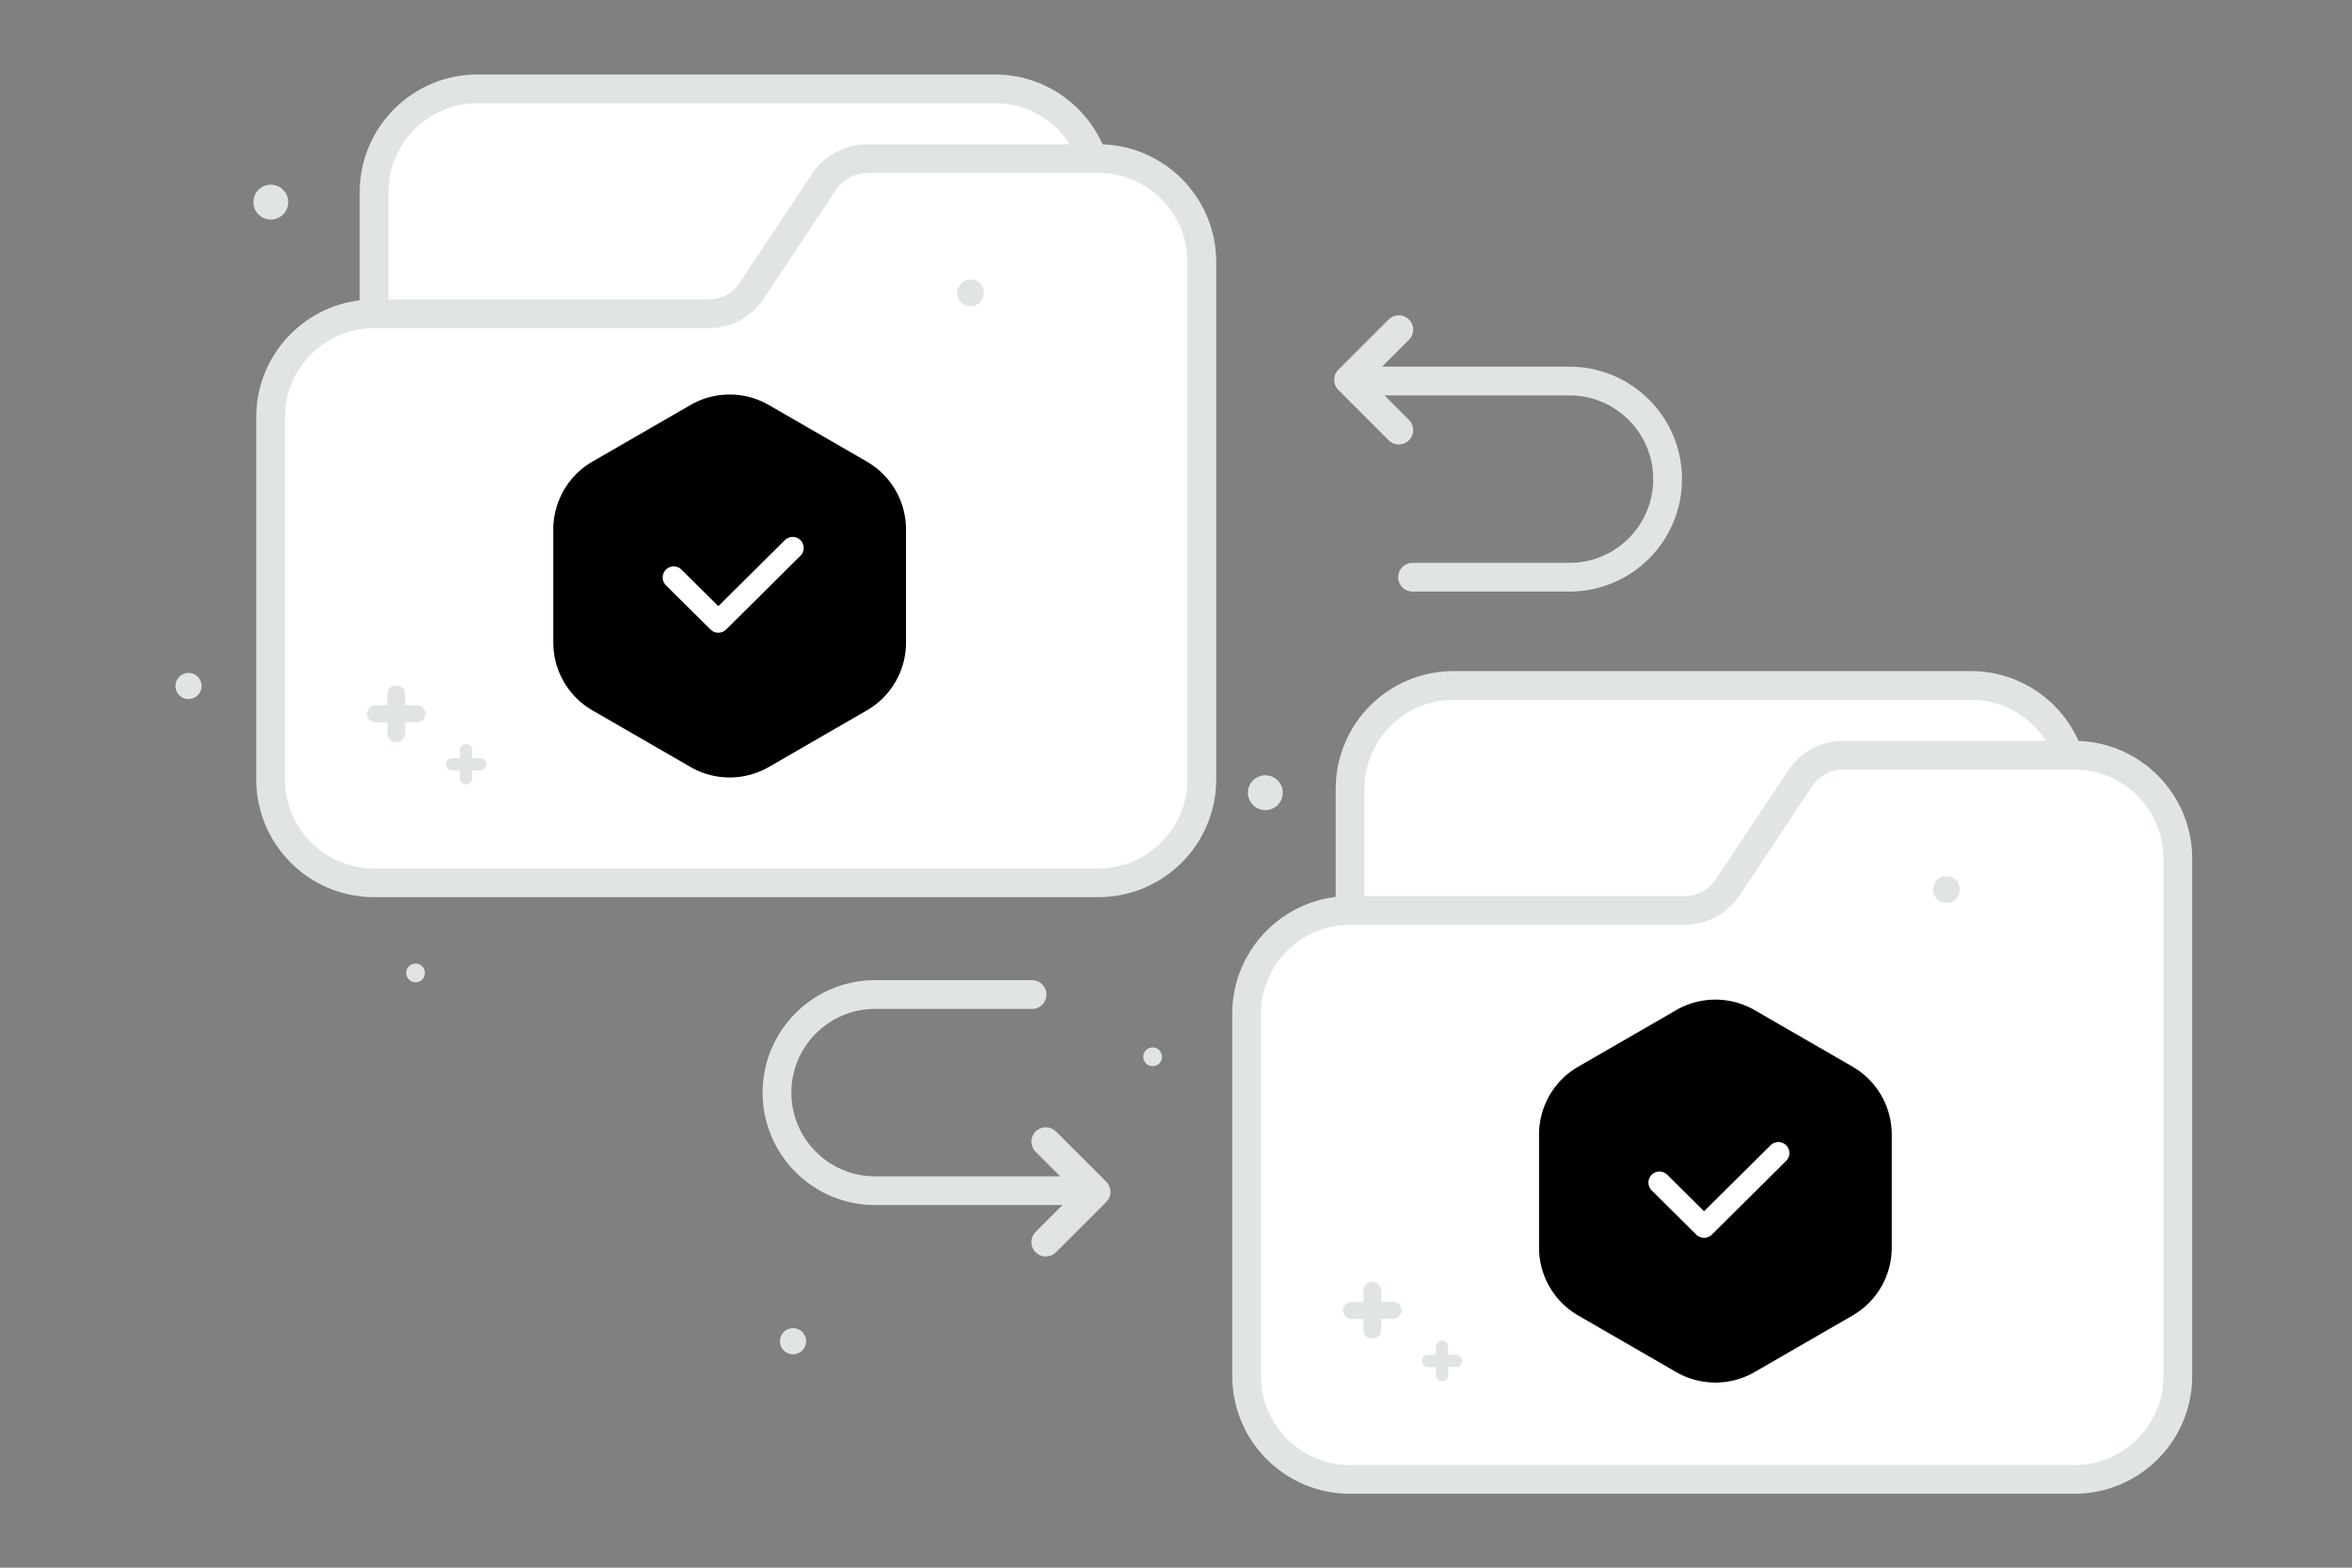 <svg width="900" height="600" viewBox="0 0 900 600" fill="none" xmlns="http://www.w3.org/2000/svg"><rect x="0" y="0" width="900" height="600" fill="#808080" stroke="none"/><path fill="transparent" d="M0 0h900v600H0z"/><path fill-rule="evenodd" clip-rule="evenodd" d="M420.288 113.184V73.592c0-21.866-17.726-39.592-39.592-39.592H182.735c-21.866 0-39.592 17.726-39.592 39.592v98.981" fill="#fff"/><path d="M420.288 113.184V73.592c0-21.866-17.726-39.592-39.592-39.592H182.735c-21.866 0-39.592 17.726-39.592 39.592v98.981" stroke="#E1E4E5" stroke-width="11"/><path fill-rule="evenodd" clip-rule="evenodd" d="M143.143 120.108h127.982a19.794 19.794 0 0 0 16.47-8.81l27.774-41.75a19.797 19.797 0 0 1 16.53-8.829h88.39c21.866 0 39.592 17.726 39.592 39.593v197.961c0 21.866-17.726 39.592-39.592 39.592H143.143c-21.866 0-39.592-17.726-39.592-39.592V159.7c0-21.866 17.726-39.592 39.592-39.592z" fill="#fff" stroke="#E1E4E5" stroke-width="11"/><path fill-rule="evenodd" clip-rule="evenodd" d="M180.677 287.107v3.07h3.068a2.344 2.344 0 0 1 2.333 2.335 2.344 2.344 0 0 1-2.333 2.335h-3.068v3.07a2.344 2.344 0 0 1-2.333 2.335 2.344 2.344 0 0 1-2.332-2.335v-3.058h-3.081a2.344 2.344 0 0 1-2.333-2.334 2.344 2.344 0 0 1 2.333-2.335h3.068v-3.083a2.346 2.346 0 0 1 2.345-2.335 2.344 2.344 0 0 1 2.333 2.335zm-25.65-21.512v4.299h4.449c1.856 0 3.382 1.474 3.382 3.269 0 1.794-1.526 3.268-3.382 3.268h-4.449v4.299c0 1.794-1.526 3.268-3.382 3.268-1.857 0-3.383-1.474-3.383-3.268v-4.281h-4.467c-1.857 0-3.383-1.475-3.383-3.269s1.526-3.268 3.383-3.268h4.449v-4.317c0-1.794 1.525-3.268 3.401-3.268 1.856 0 3.382 1.474 3.382 3.268z" fill="#E1E4E5"/><circle r="3.59" transform="matrix(-1 0 0 1 159.016 372.365)" fill="#E1E4E5"/><circle r="5.129" transform="matrix(-1 0 0 1 371.37 112.118)" fill="#E1E4E5"/><circle r="5.012" transform="scale(1 -1) rotate(-75 -135.016 -178.285)" fill="#E1E4E5"/><circle r="6.668" transform="matrix(-1 0 0 1 103.623 77.356)" fill="#E1E4E5"/><path fill-rule="evenodd" clip-rule="evenodd" d="M793.762 341.525v-39.593c0-21.866-17.726-39.592-39.592-39.592H556.209c-21.866 0-39.592 17.726-39.592 39.592v98.981" fill="#fff"/><path d="M793.762 341.525v-39.593c0-21.866-17.726-39.592-39.592-39.592H556.209c-21.866 0-39.592 17.726-39.592 39.592v98.981" stroke="#E1E4E5" stroke-width="11"/><path fill-rule="evenodd" clip-rule="evenodd" d="M516.617 348.448h127.982a19.797 19.797 0 0 0 16.47-8.809l27.774-41.75a19.799 19.799 0 0 1 16.53-8.83h88.39c21.866 0 39.592 17.726 39.592 39.593v197.961c0 21.866-17.726 39.592-39.592 39.592H516.617c-21.866 0-39.592-17.726-39.592-39.592V388.04c0-21.866 17.726-39.592 39.592-39.592z" fill="#fff" stroke="#E1E4E5" stroke-width="11"/><path fill-rule="evenodd" clip-rule="evenodd" d="M554.151 515.447v3.071h3.068a2.344 2.344 0 0 1 2.333 2.335 2.344 2.344 0 0 1-2.333 2.334h-3.068v3.071a2.344 2.344 0 0 1-2.333 2.335 2.344 2.344 0 0 1-2.332-2.335V523.2h-3.081a2.344 2.344 0 0 1-2.333-2.335 2.344 2.344 0 0 1 2.333-2.334h3.068v-3.084a2.346 2.346 0 0 1 2.345-2.334 2.344 2.344 0 0 1 2.333 2.334zm-25.65-21.512v4.299h4.449c1.856 0 3.382 1.474 3.382 3.269 0 1.794-1.526 3.268-3.382 3.268h-4.449v4.299c0 1.794-1.526 3.268-3.382 3.268-1.857 0-3.383-1.474-3.383-3.268v-4.281h-4.467c-1.857 0-3.383-1.475-3.383-3.269s1.526-3.268 3.383-3.268h4.449v-4.317c0-1.794 1.525-3.268 3.401-3.268 1.856 0 3.382 1.474 3.382 3.268z" fill="#E1E4E5"/><circle r="3.59" transform="matrix(-1 0 0 1 441.052 404.466)" fill="#E1E4E5"/><circle r="5.129" transform="matrix(-1 0 0 1 744.844 340.458)" fill="#E1E4E5"/><circle r="5.012" transform="scale(1 -1) rotate(-75 -182.76 -454.4)" fill="#E1E4E5"/><circle r="6.668" transform="matrix(-1 0 0 1 484.183 303.397)" fill="#E1E4E5"/><path d="M540.507 220.915h60.066c20.722 0 37.54-16.818 37.54-37.541 0-20.722-16.818-37.541-37.54-37.541h-82.59" stroke="#E1E4E5" stroke-width="11" stroke-miterlimit="10" stroke-linecap="round" stroke-linejoin="round"/><path d="m535.251 164.603-19.221-19.221 19.221-19.221" stroke="#E1E4E5" stroke-width="11" stroke-linecap="round" stroke-linejoin="round"/><path d="M394.925 380.637H334.86c-20.723 0-37.541 16.818-37.541 37.541 0 20.722 16.818 37.54 37.541 37.54l82.59.001" stroke="#E1E4E5" stroke-width="11" stroke-miterlimit="10" stroke-linecap="round" stroke-linejoin="round"/><path d="m400.181 436.949 19.221 19.221-19.221 19.221" stroke="#E1E4E5" stroke-width="11" stroke-linecap="round" stroke-linejoin="round"/><path d="M264.208 155.016a30 30 0 0 1 30 0l37.482 21.64a30 30 0 0 1 15 25.981v43.281a30 30 0 0 1-15 25.981l-37.482 21.641a30 30 0 0 1-30 0l-37.483-21.641a30 30 0 0 1-15-25.981v-43.281a30 30 0 0 1 15-25.981l37.483-21.64z" fill="#000"/><path d="m303.309 209.721-28.443 28.215-17.066-16.929" stroke="#fff" stroke-width="8.45" stroke-linecap="round" stroke-linejoin="round"/><path d="M641.402 386.606a30 30 0 0 1 30 0l37.482 21.641a30 30 0 0 1 15 25.981v43.281a29.999 29.999 0 0 1-15 25.98l-37.482 21.641a30 30 0 0 1-30 0l-37.483-21.641a29.999 29.999 0 0 1-15-25.98v-43.281a30 30 0 0 1 15-25.981l37.483-21.641z" fill="#000"/><path d="m680.503 441.312-28.443 28.215-17.066-16.929" stroke="#fff" stroke-width="8.45" stroke-linecap="round" stroke-linejoin="round"/></svg>